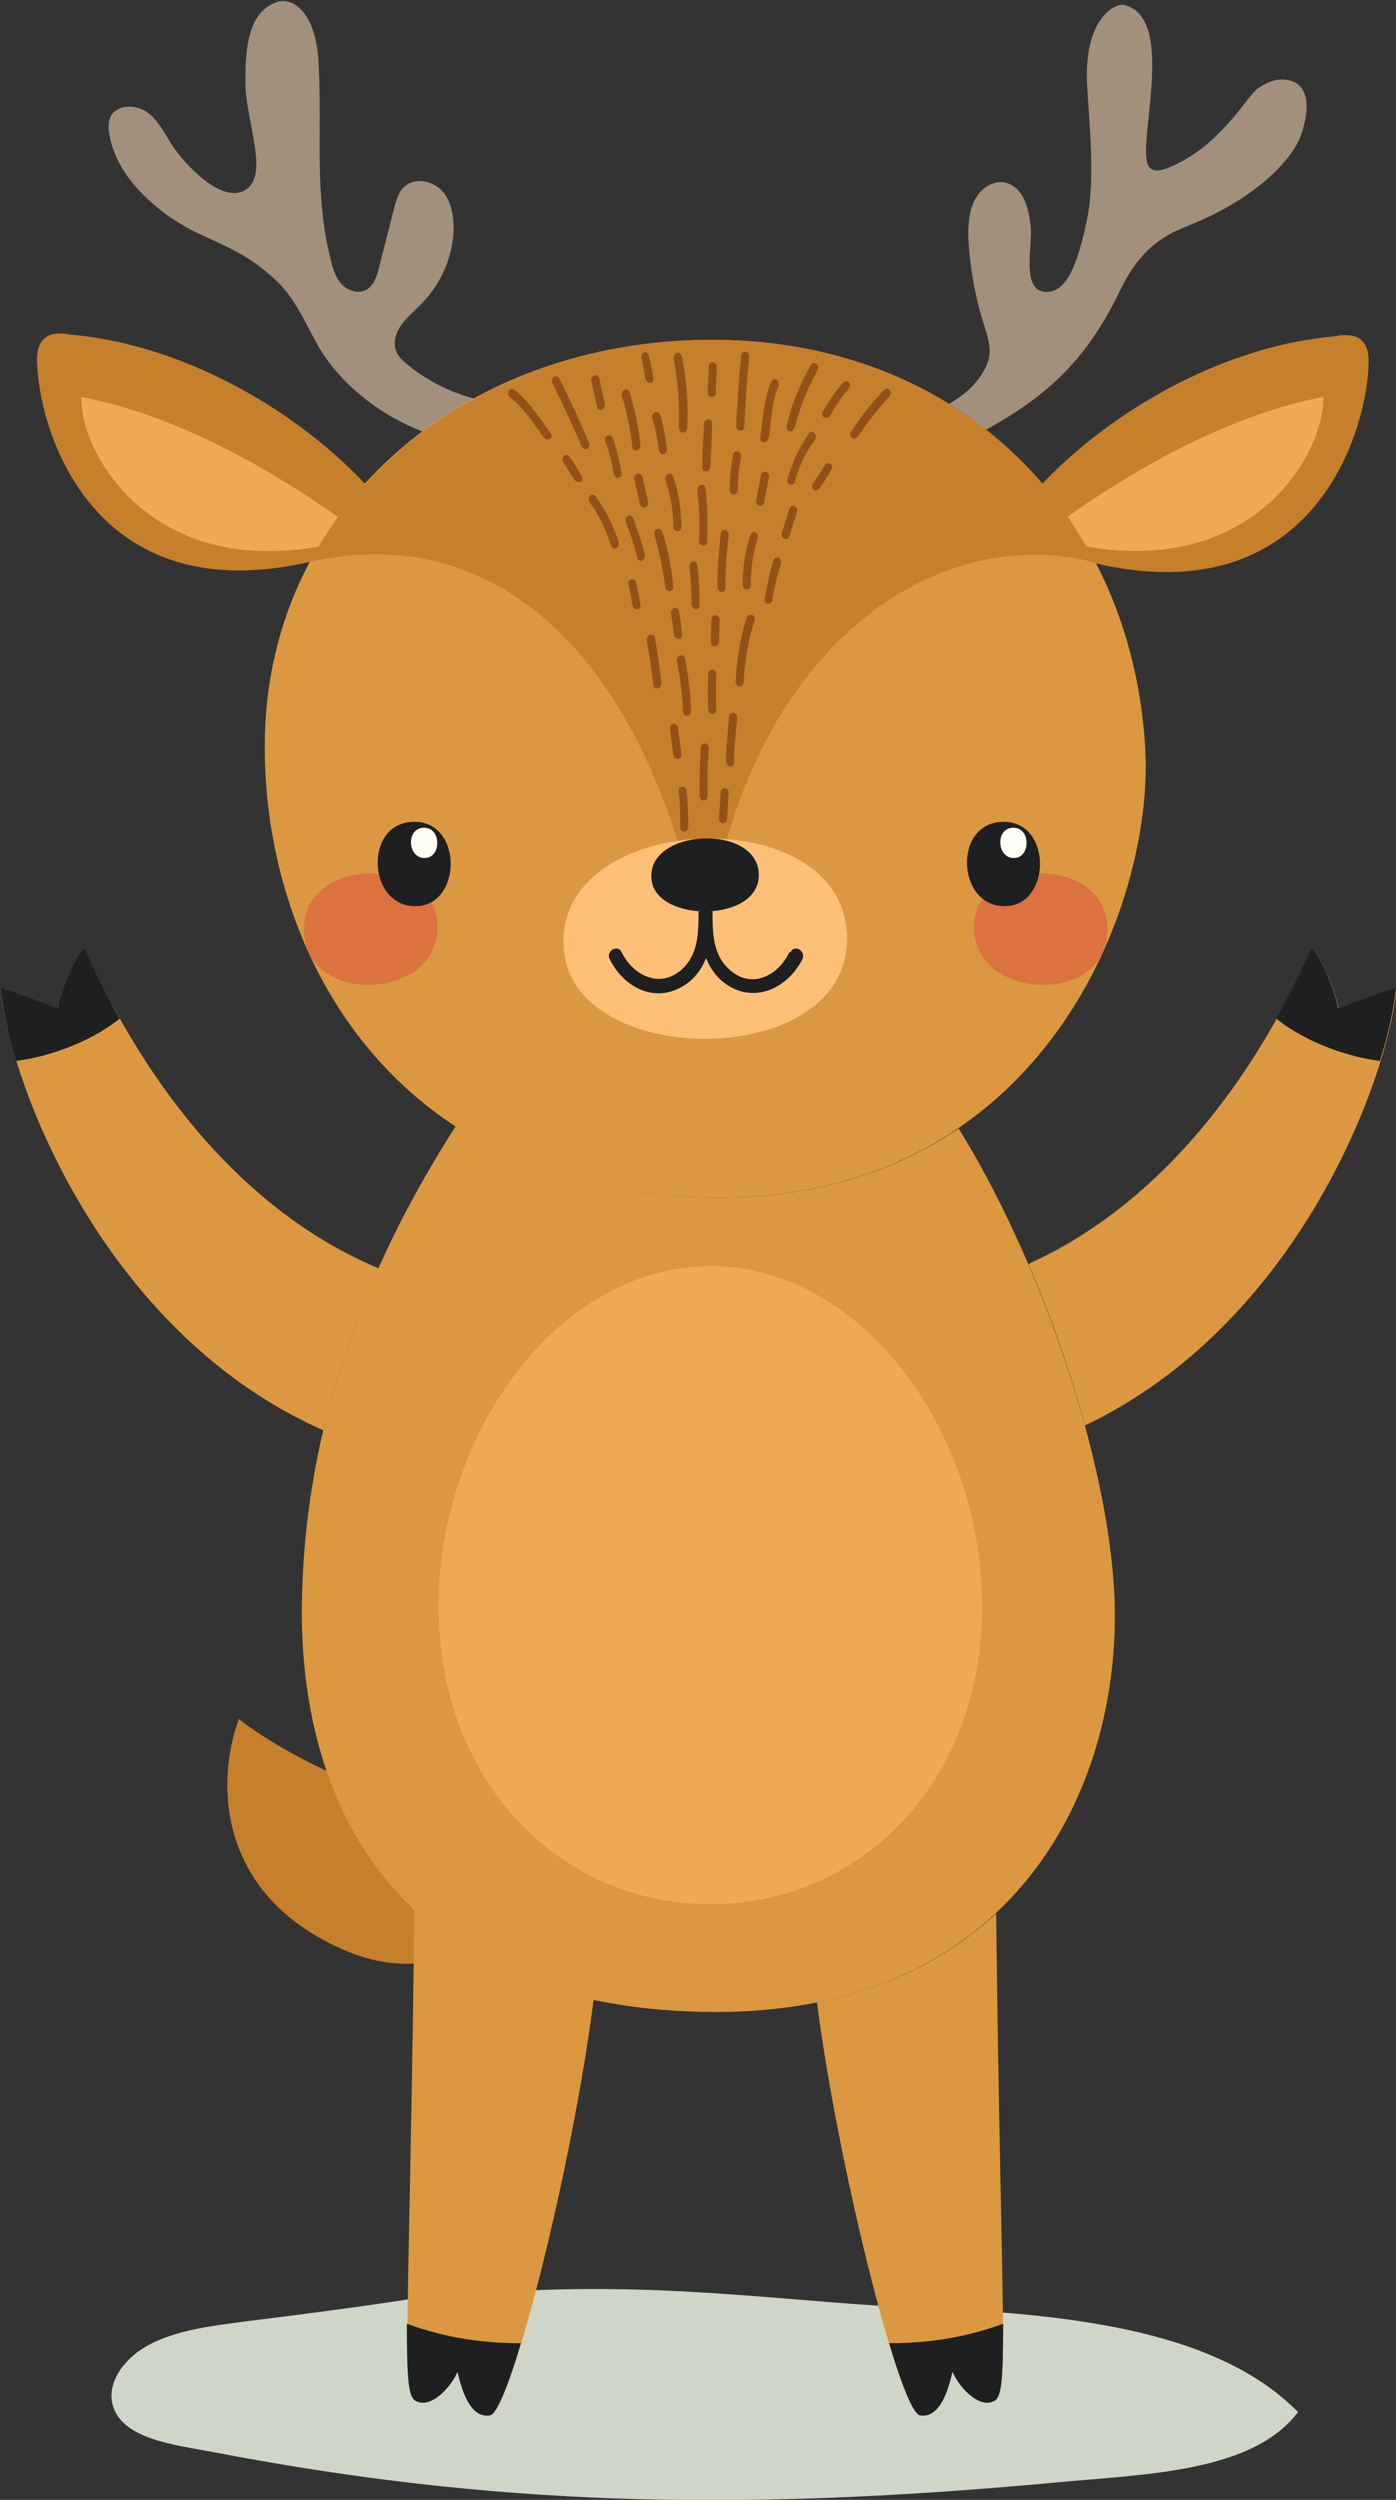 <?xml version="1.0" encoding="UTF-8"?>
<svg id="Layer_2" data-name="Layer 2" xmlns="http://www.w3.org/2000/svg" viewBox="0 0 25.94 46.42">
  <rect x="0" y="0" width="25.94" height="46.42" fill="#333333" stroke="none"/>
  <defs>
    <style>
      .cls-1 {
        fill: #c67f2b;
      }

      .cls-2 {
        fill: #d0d6c7;
      }

      .cls-3 {
        fill: #f1a953;
      }

      .cls-4 {
        fill: #febf77;
      }

      .cls-5 {
        fill: #1d1f21;
      }

      .cls-6 {
        fill: #db7240;
      }

      .cls-7 {
        fill: #db9840;
      }

      .cls-8 {
        fill: #a2907d;
      }

      .cls-9 {
        fill: #93511a;
      }

      .cls-10 {
        fill: #fffff8;
      }
    </style>
  </defs>
  <g id="Layer_1-2" data-name="Layer 1">
    <g>
      <path class="cls-2" d="M17.14,42.86c-2.42-.11-4.46-.45-7.27-.33-2.81.12-.65,0-5.34.58-.61.08-1.25.16-1.76.43s-.85.79-.63,1.24c.26.52,1.1.62,1.81.75,5.1.98,9.59,1.13,15.64.57,1.68-.16,3.67-.18,4.53-1.31-1.55-1.58-4.44-1.82-6.99-1.94Z"/>
      <g>
        <path class="cls-1" d="M10.82,33c-2.09,1.57-5.52-.39-6.38-1.08-.41,1.09-.46,3.23,1.93,4.28,2.39,1.05,4.06-1.22,4.45-3.2Z"/>
        <g>
          <path class="cls-7" d="M17.82,20.95c-1.15.78-2.62,1.29-4.47,1.29-2.02,0-3.63-.51-4.88-1.33-1.42,2.21-2.82,5.23-2.86,8.9-.05,3.95,2.02,7.55,7.7,7.55s7.66-4.39,7.38-8.01c-.19-2.55-1.42-6.05-2.88-8.4Z"/>
          <path class="cls-3" d="M18.25,29.83c0,3.27-2.26,5.53-5.05,5.53s-5.05-2.26-5.05-5.53,2.26-6.32,5.05-6.32,5.05,3.04,5.05,6.32Z"/>
        </g>
        <g>
          <path class="cls-7" d="M7.03,23.55c-3.83-1.61-5.38-5.92-5.47-5.92-.16.12-.47.89-.48,1.11-.34-.13-.83-.32-1.07-.38.19,1.84,1.96,6.42,6,8.2.25-1.09.61-2.09,1.03-3.02Z"/>
          <path class="cls-5" d="M2.22,18.91c-.42-.76-.63-1.29-.66-1.29-.16.12-.47.89-.48,1.11-.34-.13-.83-.32-1.07-.38.04.36.13.82.29,1.35.5-.06,1.32-.3,1.93-.79Z"/>
        </g>
        <g>
          <path class="cls-7" d="M24.87,18.74c-.01-.23-.33-.99-.48-1.11-.09,0-1.58,4.17-5.28,5.84.42.97.78,2,1.05,3,3.89-1.85,5.6-6.3,5.79-8.11-.24.06-.74.25-1.08.38Z"/>
          <path class="cls-5" d="M23.72,18.91c.42-.76.63-1.29.66-1.29.16.12.47.89.48,1.11.34-.13.83-.32,1.08-.38-.04.36-.13.82-.3,1.35-.5-.06-1.32-.3-1.93-.79Z"/>
        </g>
        <g>
          <path class="cls-7" d="M15.18,37.18c.4,3.09,1.54,7.6,1.91,7.66.39.07.54-.52.61-.81.09.24.48.71.78.54.28-.16.12-1.49.03-9.04-.84.78-1.93,1.37-3.32,1.65Z"/>
          <path class="cls-5" d="M16.52,43.51c.24.8.45,1.31.57,1.34.39.07.54-.52.61-.81.09.24.48.71.78.54.13-.07.16-.39.16-1.43-.69.25-1.35.36-2.11.36Z"/>
        </g>
        <g>
          <path class="cls-7" d="M7.7,35.47c-.09,7.6-.25,8.94.03,9.1.29.17.69-.31.78-.54.07.29.21.88.61.81.36-.06,1.52-4.61,1.91-7.71-1.41-.3-2.5-.89-3.33-1.67Z"/>
          <path class="cls-5" d="M9.68,43.51c-.24.8-.45,1.31-.57,1.34-.39.07-.54-.52-.61-.81-.09.24-.48.71-.78.54-.13-.07-.16-.39-.16-1.43.69.25,1.35.36,2.11.36Z"/>
        </g>
      </g>
      <g>
        <path class="cls-8" d="M7.87,8c.3-.22.61-.42.94-.6-.46-.12-.89-.34-1.25-.64-.07-.06-.14-.12-.18-.2-.09-.17-.03-.38.08-.53.11-.15.26-.27.39-.41.35-.36.56-.85.58-1.35,0-.26-.04-.54-.22-.73-.18-.19-.51-.25-.7-.07-.11.1-.15.26-.19.41-.09.37-.19.73-.28,1.1-.04.16-.1.34-.25.41-.15.07-.33,0-.44-.11-.11-.12-.16-.28-.2-.44-.32-1.25-.16-2.39-.23-3.67-.05-.99-.51-1.23-.78-1.13-.55.19-.58.91-.58,1.49,0,.71.45,1.7.01,1.99-.43.29-1.13-.46-1.37-.82-.14-.22-.26-.47-.47-.62s-.58-.14-.68.1c-.04.09-.04.2-.02.3.08.52.42.97.82,1.31.27.24.58.43.91.58.55.25.91.41,1.35.82.37.33.56.81.8,1.23.4.7,1.16,1.3,1.96,1.6Z"/>
        <path class="cls-8" d="M23.99,1.5c-.22-.07-.47.02-.65.17-.18.15-.68,1.03-1.55,1.41-.14.06-.32.14-.43.03-.29-.29.55-2.79-.48-3.02-.15-.03-.74.24-.68,1.47.03.64.16,1.75,0,2.51-.13.59-.31,1.39-.78,1.35-.46-.04-.22-.88-.27-1.23-.02-.17-.05-.35-.13-.51-.08-.16-.23-.29-.41-.3-.13,0-.27.06-.36.15-.26.25-.27.65-.25,1.01.04.51.13,1.02.29,1.51.05.16.1.32.1.48-.01.26-.17.48-.35.67-.12.12-.26.21-.4.3.24.15.47.31.68.48,1.2-.66,1.89-1.34,2.5-2.6.41-.85.92-1.05,1.24-1.18,1.45-.58,2-1.36,2.11-1.68.18-.5.15-.92-.18-1.02Z"/>
        <path class="cls-7" d="M21.28,13.89c-.25-4.34-3.44-7.58-8.06-7.58s-8.32,3.14-8.3,7.58c0,3.8,2.37,8.35,8.42,8.35s8.11-5.45,7.94-8.35Z"/>
        <path class="cls-1" d="M20.36,10.45c-1.3-2.51-3.85-4.14-7.13-4.14s-6.11,1.6-7.46,4.12c3.48-.78,6.31,1.76,7.33,7.23.63-5.6,4.27-8.01,7.26-7.21Z"/>
        <path class="cls-1" d="M1.26,6.2c-.15-.01-.32-.02-.43.08-.13.11-.15.3-.14.47.04,1.25,1.03,4.62,5.08,3.68.28-.52.63-1.01,1.02-1.44-1.4-1.48-3.51-2.62-5.52-2.78Z"/>
        <path class="cls-3" d="M6.28,9.6c-1.42-1-3.1-1.91-4.77-2.23-.02,1.06,1.29,3.33,4.41,2.78.11-.19.23-.37.36-.55Z"/>
        <path class="cls-1" d="M24.86,6.23c.15-.01.32-.02.43.08.13.11.15.3.14.47-.04,1.25-1.03,4.62-5.08,3.68-.28-.52-.63-1.01-1.02-1.44,1.4-1.48,3.51-2.62,5.52-2.78Z"/>
        <path class="cls-3" d="M19.84,9.59c.12.18.24.37.35.56,3.11.54,4.42-1.72,4.4-2.78-1.66.32-3.34,1.23-4.75,2.22Z"/>
        <path class="cls-6" d="M20.58,17.25c0-1.34-2.32-1.35-2.47-.17-.19,1.5,2.48,1.66,2.47.17Z"/>
        <path class="cls-6" d="M5.65,17.25c0-1.34,2.32-1.35,2.47-.17.19,1.5-2.48,1.66-2.47.17Z"/>
        <g>
          <path class="cls-5" d="M7.7,15.26c.88,0,.88,1.46.11,1.56-.98.12-1.09-1.56-.11-1.56Z"/>
          <path class="cls-10" d="M7.88,15.37c.32,0,.32.53.04.56-.35.04-.39-.56-.04-.56Z"/>
        </g>
        <g>
          <path class="cls-5" d="M18.65,15.26c.88,0,.88,1.46.11,1.56-.98.12-1.09-1.56-.11-1.56Z"/>
          <path class="cls-10" d="M18.83,15.37c.32,0,.32.53.04.56-.35.04-.39-.56-.04-.56Z"/>
        </g>
        <g>
          <path class="cls-4" d="M15.74,17.44c-.01,2.41-4.93,2.42-5.25.3-.4-2.69,5.26-2.98,5.25-.3Z"/>
          <path class="cls-5" d="M14.1,16.25c0,.88-1.87.88-1.99.11-.15-.98,1.99-1.09,1.99-.11Z"/>
          <path class="cls-5" d="M14.67,17.68c-.21.44-.71.7-1.12.32-.31-.28-.31-.69-.31-1.08-.09,0-.17,0-.26,0,0,.39,0,.8-.31,1.08-.41.37-.91.11-1.12-.32-.07-.15-.3-.02-.22.13.24.49.78.81,1.31.53.25-.13.39-.33.48-.55.09.22.23.42.48.55.52.27,1.07-.05,1.31-.53.07-.15-.15-.28-.22-.13Z"/>
        </g>
        <g>
          <path class="cls-9" d="M12.64,15.35c0-.22,0-.44-.03-.65-.01-.12.14-.13.15,0,.02.22.03.43.03.65,0,.12-.16.13-.15,0h0Z"/>
          <path class="cls-9" d="M12.14,12.72c-.03-.28-.07-.55-.12-.82-.02-.12.13-.16.15-.05.05.27.09.54.12.82.01.12-.13.16-.15.05h0Z"/>
          <path class="cls-9" d="M12.85,11.21c0-.23-.01-.45-.04-.68-.01-.12.14-.15.15-.03.03.24.04.48.04.73,0,.12-.15.1-.15-.02h0Z"/>
          <path class="cls-9" d="M11.75,8.28c-.04-.32-.1-.62-.19-.92-.04-.11.11-.19.14-.07.1.31.16.63.2.97.01.12-.14.15-.15.03h0Z"/>
          <path class="cls-9" d="M13.54,9.94c-.04.32-.06.64-.06.97,0,.12-.15.1-.15-.02,0-.32.03-.65.06-.97.01-.12.16-.1.15.02h0Z"/>
          <path class="cls-9" d="M12.99,10.03c.02-.31,0-.61-.03-.92-.01-.12.14-.15.15-.03.04.32.04.64.03.97,0,.12-.16.1-.15-.02h0Z"/>
          <path class="cls-9" d="M12.51,9.76c0-.3-.05-.56-.14-.83-.04-.11.1-.19.14-.08.1.3.15.6.15.93,0,.12-.15.11-.15-.01h0Z"/>
          <path class="cls-9" d="M12.69,13.2c-.01-.31-.05-.61-.11-.92-.02-.12.12-.16.15-.05.06.32.1.64.11.97,0,.12-.15.12-.15,0h0Z"/>
          <path class="cls-9" d="M13.77,8.49c-.04.2-.06.4-.06.6,0,.12-.15.13-.15.01,0-.22.02-.43.06-.65.02-.12.17-.08.15.04h0Z"/>
          <path class="cls-9" d="M12.61,7.94c.02-.43-.01-.85-.09-1.27-.02-.12.12-.17.15-.05.09.43.12.87.1,1.32,0,.12-.16.13-.15,0h0Z"/>
          <path class="cls-9" d="M13.68,7.9c.02-.43.05-.86.09-1.29.01-.12.16-.1.15.02-.04.43-.07.86-.09,1.29,0,.12-.16.1-.15-.02h0Z"/>
          <path class="cls-9" d="M13.05,8.67c0-.26.02-.53.03-.79,0-.12.16-.13.15-.01,0,.26-.02.53-.03.79,0,.12-.16.13-.15.01h0Z"/>
          <path class="cls-9" d="M12.24,8.35c-.02-.2-.06-.39-.12-.58-.03-.11.11-.17.15-.06.06.21.1.41.12.63.01.12-.14.13-.15,0h0Z"/>
          <path class="cls-9" d="M13.15,7.28c0-.16.02-.31.02-.47,0-.12.16-.11.15.01,0,.16-.02.31-.02.47,0,.12-.16.11-.15-.01h0Z"/>
          <path class="cls-9" d="M11.89,9.36c-.03-.15-.07-.3-.1-.45-.03-.12.12-.16.15-.05.03.15.07.3.1.45.03.12-.12.16-.15.05h0Z"/>
          <path class="cls-9" d="M14.05,9.29c.03-.15.06-.31.09-.46.02-.12.17-.08.15.03-.03.15-.06.31-.09.46-.02.12-.17.08-.15-.03h0Z"/>
          <path class="cls-9" d="M13.36,15.19c.01-.16.02-.31.03-.47,0-.12.16-.11.15.01-.01.16-.02.31-.03.47,0,.12-.16.11-.15-.01h0Z"/>
          <path class="cls-9" d="M14.08,9.99c-.09.28-.13.56-.13.87,0,.12-.15.11-.15-.01,0-.32.05-.62.14-.91.04-.11.18-.05.14.06h0Z"/>
          <path class="cls-9" d="M14.02,11.53c-.12.36-.18.74-.2,1.12,0,.12-.16.13-.15,0,.02-.39.08-.8.2-1.17.04-.11.18-.07.15.04h0Z"/>
          <path class="cls-9" d="M12.36,10.89c-.05-.38-.13-.71-.2-.96-.03-.11.11-.16.15-.05.08.25.16.58.2,1.01.01.12-.15.11-.15,0h0Z"/>
          <path class="cls-9" d="M13.31,13.17c-.01-.22-.01-.44,0-.65,0-.12-.15-.12-.15,0-.01.22-.01.43,0,.65,0,.12.16.12.15,0h0Z"/>
          <path class="cls-9" d="M13.64,14.16c0-.28.03-.55.06-.82.01-.12-.14-.15-.15-.03-.03.27-.05.55-.06.82,0,.12.15.15.15.03h0Z"/>
          <path class="cls-9" d="M14.35,11.13c.04-.22.09-.44.16-.66.03-.12-.11-.17-.14-.06-.07.23-.12.47-.16.71-.02.12.13.12.15,0h0Z"/>
          <path class="cls-9" d="M15.94,8.11c.18-.27.37-.51.58-.74.08-.08-.01-.21-.09-.13-.23.24-.43.49-.61.77-.07.1.06.19.12.09h0Z"/>
          <path class="cls-9" d="M14.77,8.93c.08-.28.2-.53.37-.76.07-.09-.05-.21-.11-.12-.18.26-.31.54-.4.85-.03.12.12.14.15.03h0Z"/>
          <path class="cls-9" d="M14.77,7.93c.11-.42.22-.68.42-1.05.06-.11-.07-.2-.13-.09-.21.39-.33.66-.44,1.1-.03.12.11.17.14.05h0Z"/>
          <path class="cls-9" d="M15.43,7.71c.1-.18.21-.34.34-.49.08-.09-.04-.2-.11-.11-.14.16-.26.34-.37.53-.06.1.08.17.14.07h0Z"/>
          <path class="cls-9" d="M14.67,9.95c.05-.15.09-.29.14-.44.04-.11-.11-.17-.14-.06-.05.15-.09.29-.14.44-.04.11.11.17.14.06h0Z"/>
          <path class="cls-9" d="M13,14.77c0-.43,0-.45.02-.88,0-.12.16-.11.15.01-.03.43-.02.45-.02.88,0,.12-.15.11-.15-.01h0Z"/>
          <path class="cls-9" d="M13.21,11.92c0-.14,0-.28.01-.42,0-.12.16-.09.15.03,0,.12-.01.25-.01.37,0,.12-.15.14-.15.02h0Z"/>
          <path class="cls-9" d="M14.29,8.12c.04-.3.05-.66.17-.94.05-.11-.08-.2-.13-.09-.13.31-.16.69-.2,1.03-.02.12.14.12.15,0h0Z"/>
          <path class="cls-9" d="M11.63,9.69c.11.3.13.35.21.66.03.12.17.05.14-.06-.08-.31-.1-.36-.21-.66-.04-.11-.18-.05-.14.06h0Z"/>
          <path class="cls-9" d="M11.25,8.2c.07.19.12.39.15.59.02.12.17.1.15-.01-.04-.22-.09-.43-.16-.64-.04-.11-.18-.05-.14.06h0Z"/>
          <path class="cls-9" d="M10.94,8.21c-.17-.4-.35-.79-.54-1.17-.05-.11-.19-.03-.13.08.19.39.37.78.54,1.17.05.11.18.03.13-.08h0Z"/>
          <path class="cls-9" d="M11.24,7.5c-.03-.15-.07-.31-.1-.46-.03-.12-.17-.08-.15.04.03.15.07.31.1.46.02.12.17.08.15-.04h0Z"/>
          <path class="cls-9" d="M12.66,13.99c-.02-.16-.04-.31-.06-.47-.01-.12-.17-.1-.15.02.02.16.04.31.06.47.01.12.17.1.15-.02h0Z"/>
          <path class="cls-9" d="M10.96,9.33c.17.24.3.5.39.79.04.12.18.06.14-.06-.09-.3-.23-.57-.41-.83-.07-.1-.19,0-.12.1h0Z"/>
          <path class="cls-9" d="M11.9,11.23c-.02-.14-.05-.27-.08-.41-.03-.12-.17-.07-.14.05.03.12.05.24.07.36.02.12.17.11.15,0h0Z"/>
          <path class="cls-9" d="M15.23,9.07c.08-.12.15-.23.22-.35.06-.1-.08-.17-.14-.06-.06.11-.13.21-.2.31-.07.1.05.2.11.1h0Z"/>
          <path class="cls-9" d="M12.67,11.77c-.01-.14-.03-.28-.05-.41-.02-.12-.17-.08-.15.04.02.12.04.24.05.37.01.12.17.13.15,0h0Z"/>
          <path class="cls-9" d="M12.14,7.02c-.02-.14-.05-.27-.08-.41-.03-.12-.17-.07-.14.05.03.12.05.24.07.36.02.12.17.12.15,0h0Z"/>
          <path class="cls-9" d="M10.81,8.84c-.07-.12-.14-.24-.22-.35-.07-.1-.18,0-.12.1.07.1.13.21.2.31.06.1.2.05.14-.06h0Z"/>
          <path class="cls-9" d="M10.1,8.12c-.18-.25-.37-.55-.61-.73-.09-.07-.03-.22.07-.15.27.21.47.53.67.8.07.1-.06.17-.13.08h0Z"/>
        </g>
      </g>
    </g>
  </g>
</svg>